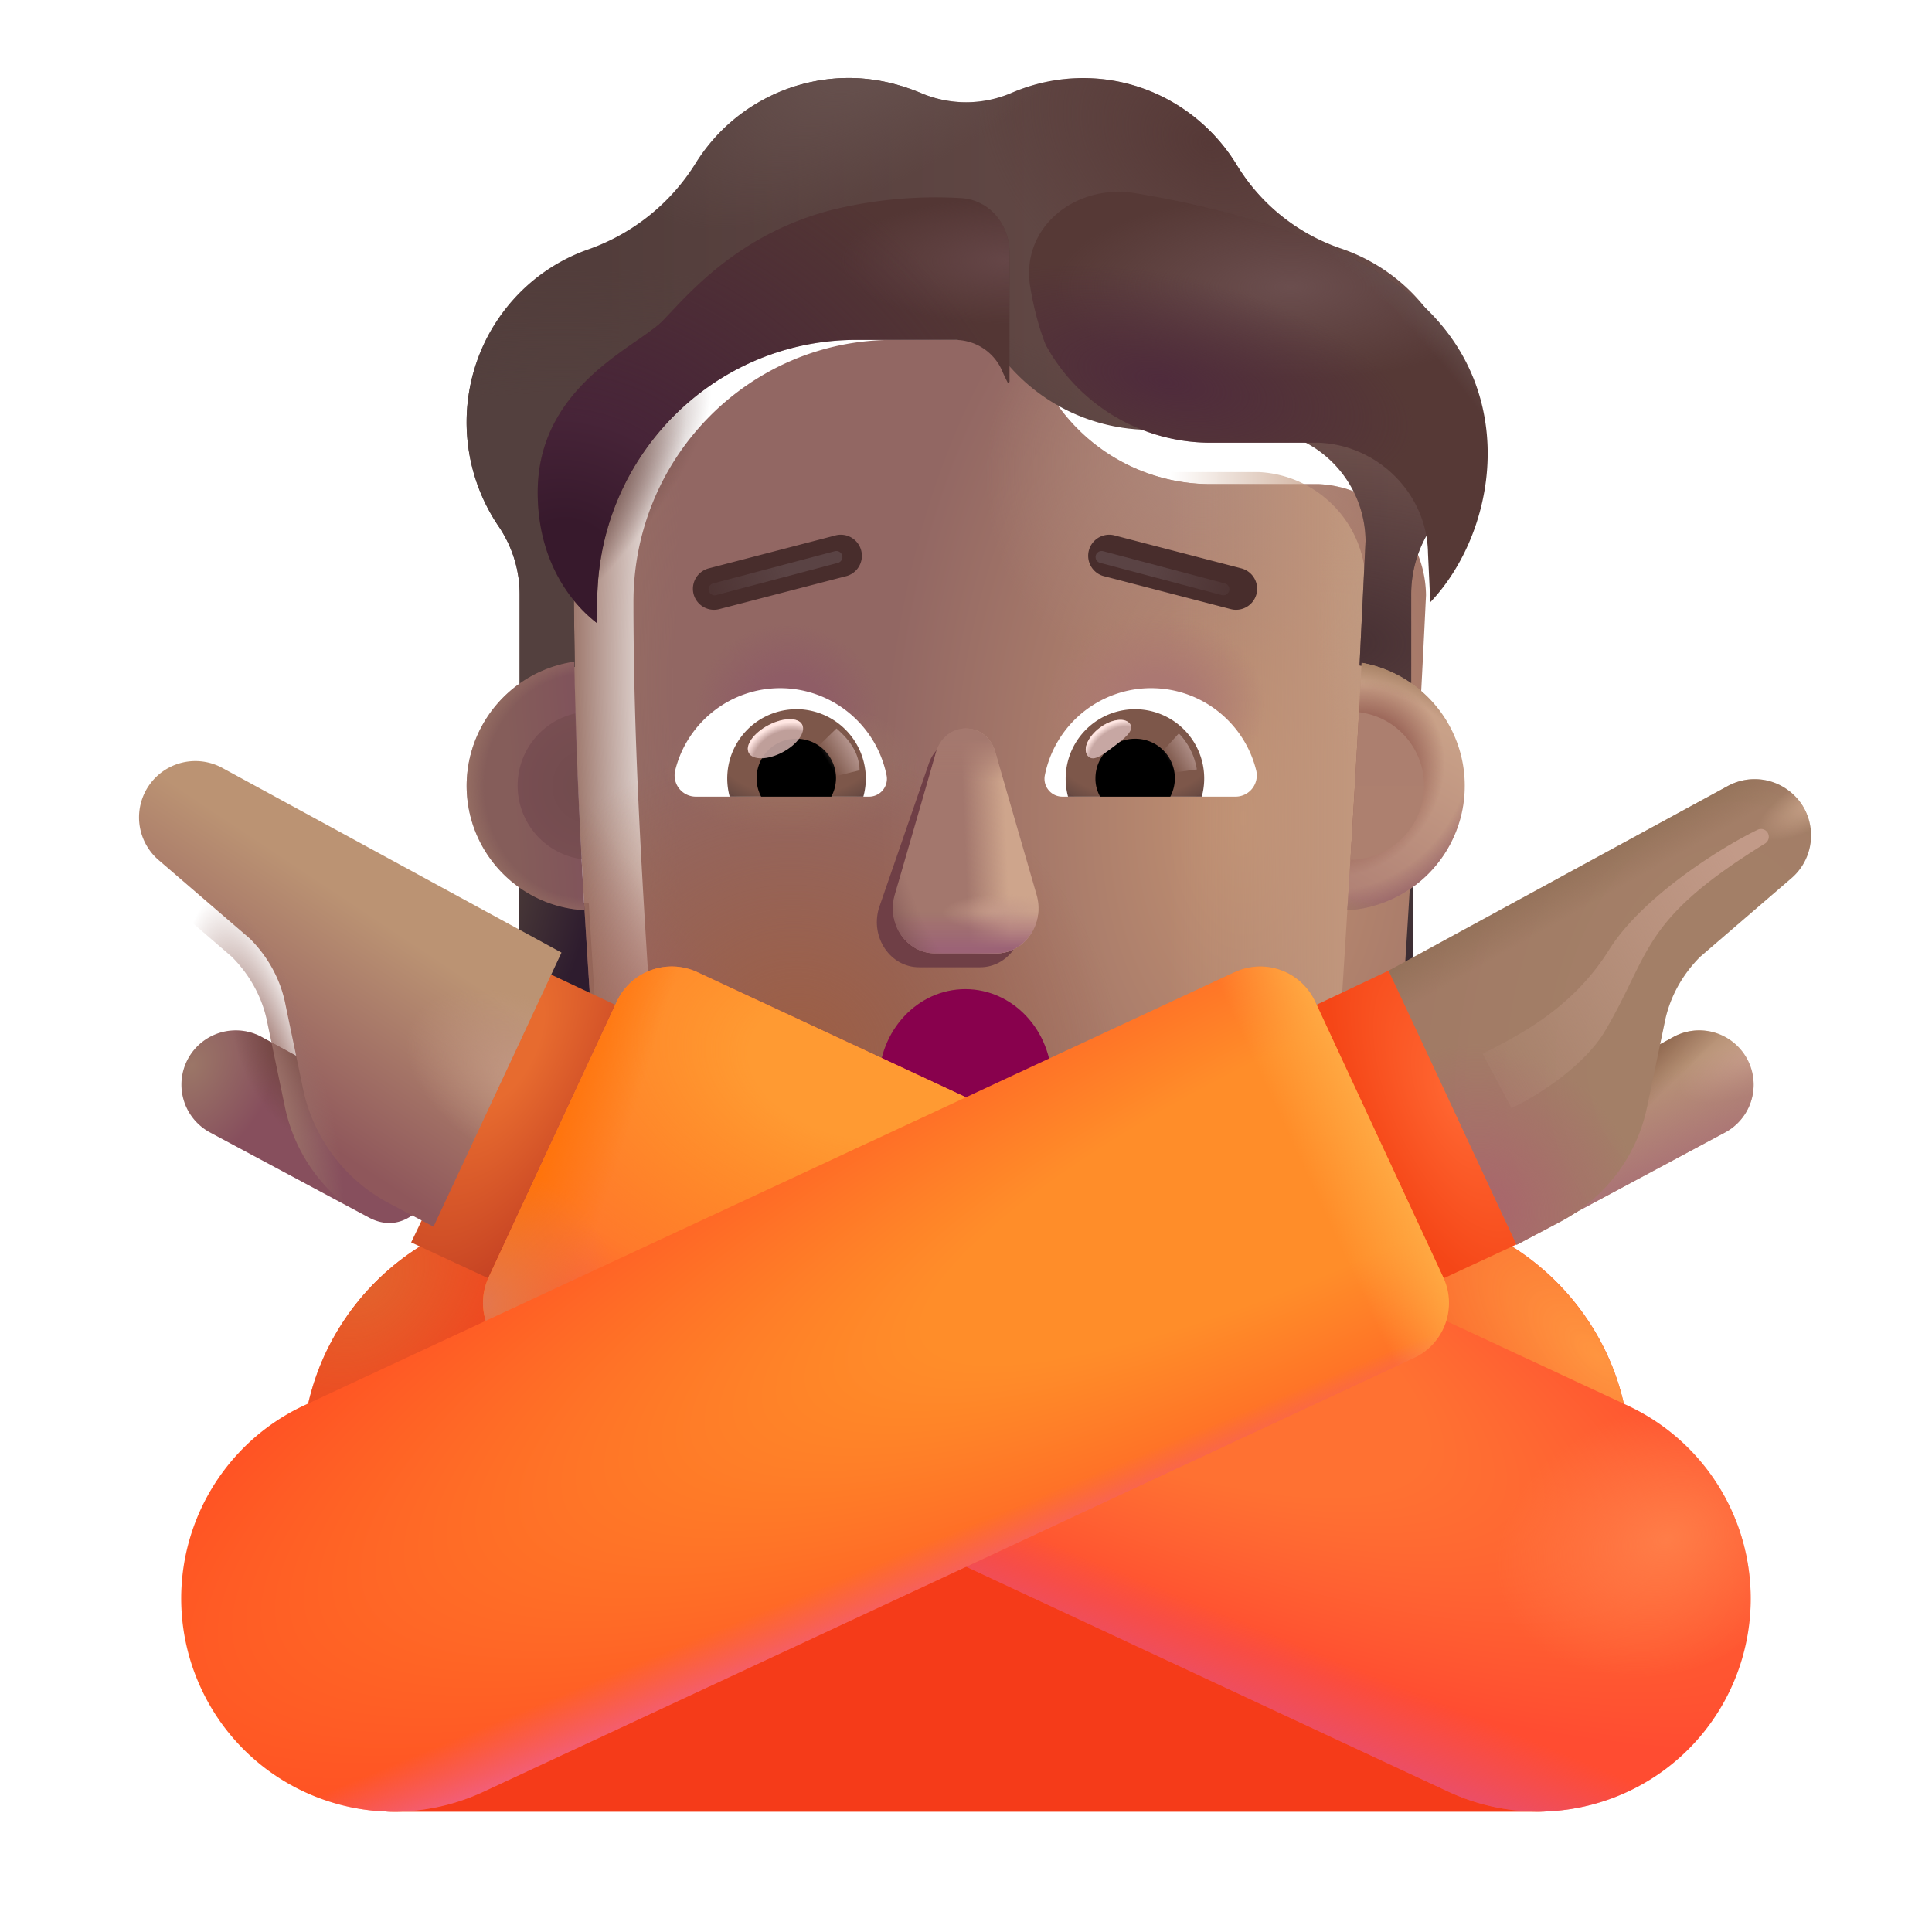 <svg width="100%" height="100%" viewBox="0 0 32 32" xmlns="http://www.w3.org/2000/svg"><path fill="url(#a)" d="M22.239 14.96c.43-.014.833-.16 1.161-.396v1.195a2.79 2.79 0 0 1-1.722 2.593c.219-.465.37-.973.444-1.515z"/><path fill="url(#b)" d="M9.752 14.96a2.1 2.1 0 0 1-1.162-.396v1.195a2.79 2.79 0 0 0 1.722 2.593 5.3 5.3 0 0 1-.444-1.515z"/><g filter="url(#c)"><path fill="url(#d)" d="M9.798 16.906a5.03 5.03 0 0 0 4.99 4.374h2.424a5.03 5.03 0 0 0 4.99-4.374c.152-2.42.304-4.829.417-7.247a1.86 1.86 0 0 0-1.771-1.84h-1.799a3.11 3.11 0 0 1-2.84-1.852.85.85 0 0 0-.79-.537h-1.635c-2.37 0-4.292 1.942-4.292 4.34 0 2.39.15 4.74.306 7.136"/><path fill="url(#e)" d="M9.798 16.906a5.03 5.03 0 0 0 4.99 4.374h2.424a5.03 5.03 0 0 0 4.99-4.374c.152-2.42.304-4.829.417-7.247a1.86 1.86 0 0 0-1.771-1.84h-1.799a3.11 3.11 0 0 1-2.84-1.852.85.85 0 0 0-.79-.537h-1.635c-2.37 0-4.292 1.942-4.292 4.34 0 2.39.15 4.74.306 7.136"/></g><path fill="url(#f)" d="M9.798 16.906a5.03 5.03 0 0 0 4.99 4.374h2.424a5.03 5.03 0 0 0 4.99-4.374c.152-2.42.304-4.829.417-7.247a1.86 1.86 0 0 0-1.771-1.84h-1.799a3.11 3.11 0 0 1-2.84-1.852.85.85 0 0 0-.79-.537h-1.635c-2.37 0-4.292 1.942-4.292 4.34 0 2.39.15 4.74.306 7.136"/><path fill="url(#g)" d="M9.798 16.906a5.03 5.03 0 0 0 4.99 4.374h2.424a5.03 5.03 0 0 0 4.99-4.374c.152-2.42.304-4.829.417-7.247a1.86 1.86 0 0 0-1.771-1.84h-1.799a3.11 3.11 0 0 1-2.84-1.852.85.85 0 0 0-.79-.537h-1.635c-2.37 0-4.292 1.942-4.292 4.34 0 2.39.15 4.74.306 7.136"/><path fill="url(#h)" d="M9.798 16.906a5.03 5.03 0 0 0 4.99 4.374h2.424a5.03 5.03 0 0 0 4.99-4.374c.152-2.42.304-4.829.417-7.247a1.86 1.86 0 0 0-1.771-1.84h-1.799a3.11 3.11 0 0 1-2.84-1.852.85.85 0 0 0-.79-.537h-1.635c-2.37 0-4.292 1.942-4.292 4.34 0 2.39.15 4.74.306 7.136"/><path fill="url(#i)" d="M9.798 16.906a5.03 5.03 0 0 0 4.99 4.374h2.424a5.03 5.03 0 0 0 4.99-4.374c.152-2.42.304-4.829.417-7.247a1.86 1.86 0 0 0-1.771-1.84h-1.799a3.11 3.11 0 0 1-2.84-1.852.85.85 0 0 0-.79-.537h-1.635c-2.37 0-4.292 1.942-4.292 4.34 0 2.39.15 4.74.306 7.136"/><path fill="url(#j)" d="M9.798 16.906a5.03 5.03 0 0 0 4.99 4.374h2.424a5.03 5.03 0 0 0 4.99-4.374c.152-2.42.304-4.829.417-7.247a1.86 1.86 0 0 0-1.771-1.84h-1.799a3.11 3.11 0 0 1-2.84-1.852.85.85 0 0 0-.79-.537h-1.635c-2.37 0-4.292 1.942-4.292 4.34 0 2.39.15 4.74.306 7.136"/><path fill="url(#k)" d="M9.798 16.906a5.03 5.03 0 0 0 4.99 4.374h2.424a5.03 5.03 0 0 0 4.99-4.374c.152-2.42.304-4.829.417-7.247a1.86 1.86 0 0 0-1.771-1.84h-1.799a3.11 3.11 0 0 1-2.84-1.852.85.85 0 0 0-.79-.537h-1.635c-2.37 0-4.292 1.942-4.292 4.34 0 2.39.15 4.74.306 7.136"/><path fill="url(#l)" d="M9.798 16.906a5.03 5.03 0 0 0 4.99 4.374h2.424a5.03 5.03 0 0 0 4.99-4.374c.152-2.42.304-4.829.417-7.247a1.86 1.86 0 0 0-1.771-1.84h-1.799a3.11 3.11 0 0 1-2.84-1.852.85.85 0 0 0-.79-.537h-1.635c-2.37 0-4.292 1.942-4.292 4.34 0 2.39.15 4.74.306 7.136"/><path fill="url(#m)" d="M9.798 16.906a5.03 5.03 0 0 0 4.99 4.374h2.424a5.03 5.03 0 0 0 4.99-4.374c.152-2.42.304-4.829.417-7.247a1.86 1.86 0 0 0-1.771-1.84h-1.799a3.11 3.11 0 0 1-2.84-1.852.85.85 0 0 0-.79-.537h-1.635c-2.37 0-4.292 1.942-4.292 4.34 0 2.39.15 4.74.306 7.136"/><path fill="url(#n)" d="M9.798 16.906a5.03 5.03 0 0 0 4.99 4.374h2.424a5.03 5.03 0 0 0 4.99-4.374c.152-2.42.304-4.829.417-7.247a1.86 1.86 0 0 0-1.771-1.84h-1.799a3.11 3.11 0 0 1-2.84-1.852.85.85 0 0 0-.79-.537h-1.635c-2.37 0-4.292 1.942-4.292 4.34 0 2.39.15 4.74.306 7.136"/><g filter="url(#o)"><path fill="#6F3F46" d="m15.37 12.689-.815 2.36c-.139.486.196.972.67.972h1.009c.474 0 .808-.493.669-.972l-.683-2.36c-.146-.524-.696-.524-.85 0"/></g><g filter="url(#p)"><path fill="#A3776D" d="m15.504 12.458-.683 2.361c-.139.486.196.972.67.972H16.5c.474 0 .808-.493.669-.972l-.683-2.36c-.146-.524-.829-.524-.982 0"/><path fill="url(#q)" d="m15.504 12.458-.683 2.361c-.139.486.196.972.67.972H16.5c.474 0 .808-.493.669-.972l-.683-2.36c-.146-.524-.829-.524-.982 0"/><path fill="url(#r)" d="m15.504 12.458-.683 2.361c-.139.486.196.972.67.972H16.5c.474 0 .808-.493.669-.972l-.683-2.36c-.146-.524-.829-.524-.982 0"/><path fill="url(#s)" d="m15.504 12.458-.683 2.361c-.139.486.196.972.67.972H16.5c.474 0 .808-.493.669-.972l-.683-2.36c-.146-.524-.829-.524-.982 0"/><path fill="url(#t)" d="m15.504 12.458-.683 2.361c-.139.486.196.972.67.972H16.5c.474 0 .808-.493.669-.972l-.683-2.36c-.146-.524-.829-.524-.982 0"/><path fill="url(#u)" d="m15.504 12.458-.683 2.361c-.139.486.196.972.67.972H16.5c.474 0 .808-.493.669-.972l-.683-2.36c-.146-.524-.829-.524-.982 0"/></g><g filter="url(#v)"><path fill="url(#w)" d="M22.23 4.823c.66.228 1.253.69 1.628 1.35.6 1.055.511 2.315-.136 3.245-.225.33-.348.723-.348 1.123v1.526a2.2 2.2 0 0 0-.856-.345l.1-2.063a1.86 1.86 0 0 0-1.77-1.84h-1.799a3.11 3.11 0 0 1-2.84-1.852.85.85 0 0 0-.79-.537h-1.635c-2.37 0-4.292 1.942-4.292 4.34l.028 1.976c-.326.048-.655.155-.913.336v-1.541c0-.4-.123-.792-.348-1.123a3.07 3.07 0 0 1-.184-3.141c.375-.71.981-1.206 1.67-1.447a3.44 3.44 0 0 0 1.777-1.426 2.99 2.99 0 0 1 2.534-1.412c.416 0 .81.09 1.179.241.49.214 1.042.214 1.532 0a3 3 0 0 1 1.172-.24c1.083 0 2.03.585 2.554 1.453a3.24 3.24 0 0 0 1.737 1.377"/><path fill="url(#x)" d="M22.23 4.823c.66.228 1.253.69 1.628 1.35.6 1.055.511 2.315-.136 3.245-.225.33-.348.723-.348 1.123v1.526a2.2 2.2 0 0 0-.856-.345l.1-2.063a1.86 1.86 0 0 0-1.77-1.84h-1.799a3.11 3.11 0 0 1-2.84-1.852.85.85 0 0 0-.79-.537h-1.635c-2.37 0-4.292 1.942-4.292 4.34l.028 1.976c-.326.048-.655.155-.913.336v-1.541c0-.4-.123-.792-.348-1.123a3.07 3.07 0 0 1-.184-3.141c.375-.71.981-1.206 1.67-1.447a3.44 3.44 0 0 0 1.777-1.426 2.99 2.99 0 0 1 2.534-1.412c.416 0 .81.09 1.179.241.49.214 1.042.214 1.532 0a3 3 0 0 1 1.172-.24c1.083 0 2.03.585 2.554 1.453a3.24 3.24 0 0 0 1.737 1.377"/><path fill="url(#y)" d="M22.23 4.823c.66.228 1.253.69 1.628 1.35.6 1.055.511 2.315-.136 3.245-.225.33-.348.723-.348 1.123v1.526a2.2 2.2 0 0 0-.856-.345l.1-2.063a1.86 1.86 0 0 0-1.77-1.84h-1.799a3.11 3.11 0 0 1-2.84-1.852.85.85 0 0 0-.79-.537h-1.635c-2.37 0-4.292 1.942-4.292 4.34l.028 1.976c-.326.048-.655.155-.913.336v-1.541c0-.4-.123-.792-.348-1.123a3.07 3.07 0 0 1-.184-3.141c.375-.71.981-1.206 1.67-1.447a3.44 3.44 0 0 0 1.777-1.426 2.99 2.99 0 0 1 2.534-1.412c.416 0 .81.09 1.179.241.49.214 1.042.214 1.532 0a3 3 0 0 1 1.172-.24c1.083 0 2.03.585 2.554 1.453a3.24 3.24 0 0 0 1.737 1.377"/><path fill="url(#z)" d="M22.23 4.823c.66.228 1.253.69 1.628 1.35.6 1.055.511 2.315-.136 3.245-.225.33-.348.723-.348 1.123v1.526a2.2 2.2 0 0 0-.856-.345l.1-2.063a1.86 1.86 0 0 0-1.77-1.84h-1.799a3.11 3.11 0 0 1-2.84-1.852.85.85 0 0 0-.79-.537h-1.635c-2.37 0-4.292 1.942-4.292 4.34l.028 1.976c-.326.048-.655.155-.913.336v-1.541c0-.4-.123-.792-.348-1.123a3.07 3.07 0 0 1-.184-3.141c.375-.71.981-1.206 1.67-1.447a3.44 3.44 0 0 0 1.777-1.426 2.99 2.99 0 0 1 2.534-1.412c.416 0 .81.09 1.179.241.49.214 1.042.214 1.532 0a3 3 0 0 1 1.172-.24c1.083 0 2.03.585 2.554 1.453a3.24 3.24 0 0 0 1.737 1.377"/><path fill="url(#A)" d="M22.23 4.823c.66.228 1.253.69 1.628 1.35.6 1.055.511 2.315-.136 3.245-.225.33-.348.723-.348 1.123v1.526a2.2 2.2 0 0 0-.856-.345l.1-2.063a1.86 1.86 0 0 0-1.77-1.84h-1.799a3.11 3.11 0 0 1-2.84-1.852.85.85 0 0 0-.79-.537h-1.635c-2.37 0-4.292 1.942-4.292 4.34l.028 1.976c-.326.048-.655.155-.913.336v-1.541c0-.4-.123-.792-.348-1.123a3.07 3.07 0 0 1-.184-3.141c.375-.71.981-1.206 1.67-1.447a3.44 3.44 0 0 0 1.777-1.426 2.99 2.99 0 0 1 2.534-1.412c.416 0 .81.09 1.179.241.49.214 1.042.214 1.532 0a3 3 0 0 1 1.172-.24c1.083 0 2.03.585 2.554 1.453a3.24 3.24 0 0 0 1.737 1.377"/></g><g filter="url(#B)"><path fill="#533634" d="M16.294 6.143a3 3 0 0 1-.085-.176.85.85 0 0 0-.79-.537h-1.635c-2.37 0-4.292 1.942-4.292 4.34v.353c-.436-.333-.986-1.033-.986-2.168 0-1.376 1.004-2.072 1.645-2.516.18-.125.332-.23.425-.325l.128-.135c.448-.476 1.248-1.324 2.645-1.695a7.2 7.2 0 0 1 2.167-.203c.472.026.805.434.805.907v2.137z"/><path fill="url(#C)" d="M16.294 6.143a3 3 0 0 1-.085-.176.85.85 0 0 0-.79-.537h-1.635c-2.37 0-4.292 1.942-4.292 4.34v.353c-.436-.333-.986-1.033-.986-2.168 0-1.376 1.004-2.072 1.645-2.516.18-.125.332-.23.425-.325l.128-.135c.448-.476 1.248-1.324 2.645-1.695a7.2 7.2 0 0 1 2.167-.203c.472.026.805.434.805.907v2.137z"/><path fill="url(#D)" d="M16.294 6.143a3 3 0 0 1-.085-.176.85.85 0 0 0-.79-.537h-1.635c-2.37 0-4.292 1.942-4.292 4.34v.353c-.436-.333-.986-1.033-.986-2.168 0-1.376 1.004-2.072 1.645-2.516.18-.125.332-.23.425-.325l.128-.135c.448-.476 1.248-1.324 2.645-1.695a7.2 7.2 0 0 1 2.167-.203c.472.026.805.434.805.907v2.137z"/></g><g filter="url(#E)"><path fill="#563936" d="m22.69 10.474-.038-.811c-.014-.98-.824-1.79-1.805-1.83H19.05a3.11 3.11 0 0 1-2.728-1.619s-.16-.372-.258-.96c-.165-.989.75-1.717 1.74-1.554 1.354.222 3.024.66 4.218 1.438 2.24 1.462 1.848 4.095.669 5.336"/><path fill="url(#F)" d="m22.69 10.474-.038-.811c-.014-.98-.824-1.79-1.805-1.83H19.05a3.11 3.11 0 0 1-2.728-1.619s-.16-.372-.258-.96c-.165-.989.75-1.717 1.74-1.554 1.354.222 3.024.66 4.218 1.438 2.24 1.462 1.848 4.095.669 5.336"/><path fill="url(#G)" d="m22.69 10.474-.038-.811c-.014-.98-.824-1.79-1.805-1.83H19.05a3.11 3.11 0 0 1-2.728-1.619s-.16-.372-.258-.96c-.165-.989.75-1.717 1.74-1.554 1.354.222 3.024.66 4.218 1.438 2.24 1.462 1.848 4.095.669 5.336"/><path fill="url(#H)" d="m22.69 10.474-.038-.811c-.014-.98-.824-1.79-1.805-1.83H19.05a3.11 3.11 0 0 1-2.728-1.619s-.16-.372-.258-.96c-.165-.989.75-1.717 1.74-1.554 1.354.222 3.024.66 4.218 1.438 2.24 1.462 1.848 4.095.669 5.336"/></g><path fill="#fff" d="M19.066 11.398c.839 0 1.547.578 1.74 1.36a.352.352 0 0 1-.344.437h-2.865a.296.296 0 0 1-.292-.35 1.795 1.795 0 0 1 1.76-1.447"/><path fill="url(#I)" d="M18.8 11.747a1.146 1.146 0 0 1 1.105 1.448H17.69a1.15 1.15 0 0 1 1.11-1.448"/><path fill="#000" d="M18.144 12.893c0-.365.291-.657.656-.657a.654.654 0 0 1 .584.959h-1.162a.6.6 0 0 1-.078-.302"/><g filter="url(#J)"><path fill="#C7A7A3" d="M18.716 11.989c.081.11-.09.242-.283.387-.194.146-.338.248-.42.138s.01-.315.203-.46c.195-.145.418-.174.5-.065"/><path fill="url(#K)" d="M18.716 11.989c.081.11-.09.242-.283.387-.194.146-.338.248-.42.138s.01-.315.203-.46c.195-.145.418-.174.5-.065"/></g><g filter="url(#L)"><path fill="url(#M)" d="M19.823 12.744a1.1 1.1 0 0 0-.298-.596l-.335.367.151.294z"/></g><path fill="#fff" d="M12.924 11.398c-.838 0-1.547.578-1.74 1.36a.352.352 0 0 0 .344.437h2.866a.296.296 0 0 0 .291-.35 1.8 1.8 0 0 0-1.76-1.447"/><path fill="url(#N)" d="M13.19 11.747a1.146 1.146 0 0 0-1.104 1.448H14.3q.04-.147.041-.302a1.154 1.154 0 0 0-1.15-1.147"/><path fill="#000" d="M13.847 12.893a.654.654 0 0 0-.657-.657.654.654 0 0 0-.583.959h1.162a.65.65 0 0 0 .078-.302"/><g filter="url(#O)"><path fill="url(#P)" d="M14.237 12.758c0-.37-.3-.617-.382-.692l-.37.358.227.464z"/></g><g filter="url(#Q)" transform="rotate(-27.914 12.844 12.236)"><ellipse cx="12.844" cy="12.236" fill="#C7A7A3" fill-opacity=".9" rx=".5" ry=".253"/><ellipse cx="12.844" cy="12.236" fill="url(#R)" rx=".5" ry=".253"/></g><path fill="url(#S)" d="M22.316 15.077q.129-2.05.237-4.099a2.067 2.067 0 0 1-.237 4.099"/><path fill="url(#T)" d="M22.316 15.077q.129-2.05.237-4.099a2.067 2.067 0 0 1-.237 4.099"/><path fill="url(#U)" d="M22.316 15.077q.129-2.05.237-4.099a2.067 2.067 0 0 1-.237 4.099"/><path fill="url(#V)" d="M22.316 15.077q.129-2.05.237-4.099a2.067 2.067 0 0 1-.237 4.099"/><path fill="url(#W)" d="M9.513 10.96a2.08 2.08 0 0 0-1.784 2.053c0 1.103.864 2.005 1.953 2.063a101 101 0 0 1-.17-4.115"/><path fill="url(#X)" d="M9.513 10.96a2.08 2.08 0 0 0-1.784 2.053c0 1.103.864 2.005 1.953 2.063a101 101 0 0 1-.17-4.115"/><g filter="url(#Y)"><path fill="url(#Z)" d="M9.526 11.817a1.228 1.228 0 0 0 .107 2.413q-.069-1.206-.107-2.413"/></g><g filter="url(#aa)"><path fill="url(#ab)" d="M22.367 14.24q.076-1.221.142-2.444a1.227 1.227 0 0 1-.142 2.445"/></g><g filter="url(#ac)"><path fill="#482D2C" d="M11.388 9.94a.35.35 0 0 1 .25-.426l2.086-.542a.349.349 0 1 1 .175.675l-2.086.542a.35.35 0 0 1-.425-.249"/></g><g filter="url(#ad)"><path fill="#482D2C" d="M20.711 9.94a.35.35 0 0 0-.25-.426l-2.086-.542a.349.349 0 1 0-.175.675l2.086.542a.35.35 0 0 0 .425-.249"/></g><g filter="url(#ae)"><path stroke="url(#af)" stroke-linecap="round" stroke-width=".2" d="m11.836 9.76 2.017-.534"/></g><g filter="url(#ag)"><path stroke="url(#ah)" stroke-linecap="round" stroke-width=".2" d="m20.263 9.76-2.017-.534"/></g><path fill="#88014D" d="M15.989 19.458c.791 0 1.433-.688 1.433-1.537 0-.85-.642-1.538-1.433-1.538s-1.433.688-1.433 1.538c0 .849.642 1.537 1.433 1.537"/><path fill="#F53B19" d="M25.5 30.008h-19c-.83 0-1.5-.67-1.5-1.5v-4.33c0-2.3 1.87-4.17 4.17-4.17h13.66c2.3 0 4.17 1.87 4.17 4.17v4.33c0 .83-.67 1.5-1.5 1.5"/><path fill="url(#ai)" d="M25.5 30.008h-19c-.83 0-1.5-.67-1.5-1.5v-4.33c0-2.3 1.87-4.17 4.17-4.17h13.66c2.3 0 4.17 1.87 4.17 4.17v4.33c0 .83-.67 1.5-1.5 1.5"/><path fill="url(#aj)" d="M25.5 30.008h-19c-.83 0-1.5-.67-1.5-1.5v-4.33c0-2.3 1.87-4.17 4.17-4.17h13.66c2.3 0 4.17 1.87 4.17 4.17v4.33c0 .83-.67 1.5-1.5 1.5"/><path fill="url(#ak)" d="m6.81 20.578 2.28 1.06 2.11-4.52-2.23-1.05z"/><path fill="url(#al)" d="m11.56 16.106 15.407 7.178a3.53 3.53 0 0 1 1.7 4.687 3.52 3.52 0 0 1-4.679 1.704L8.581 22.487a1 1 0 0 1-.483-1.34l2.123-4.567a1.004 1.004 0 0 1 1.339-.474"/><path fill="url(#am)" d="m11.56 16.106 15.407 7.178a3.53 3.53 0 0 1 1.7 4.687 3.52 3.52 0 0 1-4.679 1.704L8.581 22.487a1 1 0 0 1-.483-1.34l2.123-4.567a1.004 1.004 0 0 1 1.339-.474"/><path fill="url(#an)" d="m11.56 16.106 15.407 7.178a3.53 3.53 0 0 1 1.7 4.687 3.52 3.52 0 0 1-4.679 1.704L8.581 22.487a1 1 0 0 1-.483-1.34l2.123-4.567a1.004 1.004 0 0 1 1.339-.474"/><path fill="url(#ao)" d="m11.56 16.106 15.407 7.178a3.53 3.53 0 0 1 1.7 4.687 3.52 3.52 0 0 1-4.679 1.704L8.581 22.487a1 1 0 0 1-.483-1.34l2.123-4.567a1.004 1.004 0 0 1 1.339-.474"/><path fill="url(#ap)" d="m11.56 16.106 15.407 7.178a3.53 3.53 0 0 1 1.7 4.687 3.52 3.52 0 0 1-4.679 1.704L8.581 22.487a1 1 0 0 1-.483-1.34l2.123-4.567a1.004 1.004 0 0 1 1.339-.474"/><path fill="url(#aq)" d="m11.56 16.106 15.407 7.178a3.53 3.53 0 0 1 1.7 4.687 3.52 3.52 0 0 1-4.679 1.704L8.581 22.487a1 1 0 0 1-.483-1.34l2.123-4.567a1.004 1.004 0 0 1 1.339-.474"/><path fill="url(#ar)" d="m25.19 20.578-2.28 1.06-2.11-4.52 2.26-1.07z"/><path fill="url(#as)" d="M20.44 16.106 5.033 23.28a3.53 3.53 0 0 0-1.7 4.69 3.516 3.516 0 0 0 4.679 1.705l15.407-7.182c.503-.232.724-.837.483-1.342l-2.123-4.57a1.003 1.003 0 0 0-1.339-.474"/><path fill="url(#at)" d="M20.44 16.106 5.033 23.28a3.53 3.53 0 0 0-1.7 4.69 3.516 3.516 0 0 0 4.679 1.705l15.407-7.182c.503-.232.724-.837.483-1.342l-2.123-4.57a1.003 1.003 0 0 0-1.339-.474"/><path fill="url(#au)" d="M20.44 16.106 5.033 23.28a3.53 3.53 0 0 0-1.7 4.69 3.516 3.516 0 0 0 4.679 1.705l15.407-7.182c.503-.232.724-.837.483-1.342l-2.123-4.57a1.003 1.003 0 0 0-1.339-.474"/><path fill="url(#av)" d="M24.75 19.811a.885.885 0 0 1 .35-1.203l2.609-1.428a.899.899 0 1 1 .856 1.581l-2.621 1.404a.885.885 0 0 1-1.194-.354"/><path fill="url(#aw)" d="M24.75 19.811a.885.885 0 0 1 .35-1.203l2.609-1.428a.899.899 0 1 1 .856 1.581l-2.621 1.404a.885.885 0 0 1-1.194-.354"/><path fill="url(#ax)" d="M24.75 19.811a.885.885 0 0 1 .35-1.203l2.609-1.428a.899.899 0 1 1 .856 1.581l-2.621 1.404a.885.885 0 0 1-1.194-.354"/><path fill="url(#ay)" d="M7.152 19.747c.236-.43.228-.904-.201-1.14L4.342 17.18a.899.899 0 1 0-.856 1.581l2.622 1.404c.427.229.81.007 1.044-.418"/><path fill="url(#az)" d="M7.152 19.747c.236-.43.228-.904-.201-1.14L4.342 17.18a.899.899 0 1 0-.856 1.581l2.622 1.404c.427.229.81.007 1.044-.418"/><path fill="url(#aA)" d="m23 16.078 2.12 4.54.72-.38c.74-.39 1.27-1.08 1.44-1.9l.29-1.39c.08-.42.29-.8.59-1.1l1.51-1.3a.933.933 0 0 0-1.05-1.53z"/><path fill="url(#aB)" d="m23 16.078 2.12 4.54.72-.38c.74-.39 1.27-1.08 1.44-1.9l.29-1.39c.08-.42.29-.8.59-1.1l1.51-1.3a.933.933 0 0 0-1.05-1.53z"/><path fill="url(#aC)" d="m23 16.078 2.12 4.54.72-.38c.74-.39 1.27-1.08 1.44-1.9l.29-1.39c.08-.42.29-.8.59-1.1l1.51-1.3a.933.933 0 0 0-1.05-1.53z"/><path fill="url(#aD)" d="m23 16.078 2.12 4.54.72-.38c.74-.39 1.27-1.08 1.44-1.9l.29-1.39c.08-.42.29-.8.59-1.1l1.51-1.3a.933.933 0 0 0-1.05-1.53z"/><g filter="url(#aE)"><path fill="url(#aF)" d="m9 16.078-2.12 4.54-.72-.38a2.79 2.79 0 0 1-1.44-1.9l-.29-1.39c-.08-.42-.29-.8-.59-1.1l-1.51-1.3a.933.933 0 0 1 1.05-1.53z"/><path fill="url(#aG)" d="m9 16.078-2.12 4.54-.72-.38a2.79 2.79 0 0 1-1.44-1.9l-.29-1.39c-.08-.42-.29-.8-.59-1.1l-1.51-1.3a.933.933 0 0 1 1.05-1.53z"/></g><path fill="url(#aH)" d="m9 16.078-2.12 4.54-.72-.38a2.79 2.79 0 0 1-1.44-1.9l-.29-1.39c-.08-.42-.29-.8-.59-1.1l-1.51-1.3a.933.933 0 0 1 1.05-1.53z"/><g filter="url(#aI)"><path fill="url(#aJ)" d="M26.653 15.73c.527-.847 1.795-1.665 2.462-1.988a.13.13 0 0 1 .152.034.132.132 0 0 1-.033.196c-2.06 1.273-1.875 1.785-2.645 3.097-.355.604-1.177 1.112-1.556 1.284l-.474-.899c.53-.28 1.462-.711 2.094-1.725"/></g><defs><radialGradient id="a" cx="0" cy="0" r="1" gradientTransform="matrix(.962 2.594 -3.081 1.142 22.1 14.564)" gradientUnits="userSpaceOnUse"><stop offset=".215" stop-color="#493B3B"/><stop offset="1" stop-color="#311F2C"/></radialGradient><radialGradient id="b" cx="0" cy="0" r="1" gradientTransform="matrix(1.896 .596 -1.839 5.85 8.217 15.194)" gradientUnits="userSpaceOnUse"><stop stop-color="#4C3C39"/><stop offset=".746" stop-color="#2E1C2E"/></radialGradient><radialGradient id="d" cx="0" cy="0" r="1" gradientTransform="matrix(-6.043 0 0 -10.69 19.601 13.355)" gradientUnits="userSpaceOnUse"><stop stop-color="#C19172"/><stop offset="1" stop-color="#926763"/></radialGradient><radialGradient id="e" cx="0" cy="0" r="1" gradientTransform="matrix(-2.239 3.703 -3.057 -1.848 19.112 6.96)" gradientUnits="userSpaceOnUse"><stop offset=".078" stop-color="#AF887B"/><stop offset="1" stop-color="#AF887B" stop-opacity="0"/></radialGradient><radialGradient id="g" cx="0" cy="0" r="1" gradientTransform="rotate(94.704 6.36 11.182)scale(16.009 13.258)" gradientUnits="userSpaceOnUse"><stop offset=".767" stop-color="#985682" stop-opacity="0"/><stop offset="1" stop-color="#985682"/></radialGradient><radialGradient id="h" cx="0" cy="0" r="1" gradientTransform="matrix(0 -1.475 1.825 0 19.138 11.669)" gradientUnits="userSpaceOnUse"><stop offset=".325" stop-color="#AB7872"/><stop offset="1" stop-color="#AB7872" stop-opacity="0"/></radialGradient><radialGradient id="i" cx="0" cy="0" r="1" gradientTransform="matrix(.005 -1.405 1.529 .005 13.041 11.729)" gradientUnits="userSpaceOnUse"><stop offset=".378" stop-color="#8F5D66"/><stop offset="1" stop-color="#8F5D66" stop-opacity="0"/></radialGradient><radialGradient id="j" cx="0" cy="0" r="1" gradientTransform="rotate(176.388 9.971 7.634)scale(10.933 27.929)" gradientUnits="userSpaceOnUse"><stop offset=".836" stop-color="#987064" stop-opacity="0"/><stop offset="1" stop-color="#987064"/></radialGradient><radialGradient id="k" cx="0" cy="0" r="1" gradientTransform="rotate(-40.741 16.893 -4.87)scale(5.739 1.695)" gradientUnits="userSpaceOnUse"><stop offset=".539" stop-color="#63413D"/><stop offset="1" stop-color="#63413D" stop-opacity="0"/></radialGradient><radialGradient id="l" cx="0" cy="0" r="1" gradientTransform="rotate(95.368 7.184 15.327)scale(3.222 1.288)" gradientUnits="userSpaceOnUse"><stop offset=".245" stop-color="#BF9980"/><stop offset="1" stop-color="#BF9980" stop-opacity="0"/></radialGradient><radialGradient id="m" cx="0" cy="0" r="1" gradientTransform="matrix(0 1.119 -2.149 0 13.15 12.719)" gradientUnits="userSpaceOnUse"><stop stop-color="#9E7765"/><stop offset="1" stop-color="#9E7765" stop-opacity="0"/></radialGradient><radialGradient id="n" cx="0" cy="0" r="1" gradientTransform="rotate(-62.819 20.907 -2.156)scale(5.065 5.409)" gradientUnits="userSpaceOnUse"><stop stop-color="#9D5E44"/><stop offset="1" stop-color="#9D5E44" stop-opacity="0"/></radialGradient><radialGradient id="r" cx="0" cy="0" r="1" gradientTransform="matrix(0 .314 -.985 0 16.594 15.124)" gradientUnits="userSpaceOnUse"><stop stop-color="#C59A8A"/><stop offset="1" stop-color="#C59A8A" stop-opacity="0"/></radialGradient><radialGradient id="t" cx="0" cy="0" r="1" gradientTransform="matrix(-2.173 .963 -1.548 -3.492 16.743 14.392)" gradientUnits="userSpaceOnUse"><stop offset=".702" stop-color="#8A5F5C" stop-opacity="0"/><stop offset="1" stop-color="#744A4A"/><stop offset="1" stop-color="#8A5F5C"/></radialGradient><radialGradient id="x" cx="0" cy="0" r="1" gradientTransform="matrix(0 -4.497 11.372 0 9.279 9.64)" gradientUnits="userSpaceOnUse"><stop offset=".536" stop-color="#53403E"/><stop offset="1" stop-color="#53403E" stop-opacity="0"/></radialGradient><radialGradient id="y" cx="0" cy="0" r="1" gradientTransform="matrix(.146 -3.227 5.717 .26 22.238 11.323)" gradientUnits="userSpaceOnUse"><stop stop-color="#473033"/><stop offset="1" stop-color="#473033" stop-opacity="0"/></radialGradient><radialGradient id="z" cx="0" cy="0" r="1" gradientTransform="matrix(-3.532 -2.054 1.508 -2.593 20.015 3.081)" gradientUnits="userSpaceOnUse"><stop stop-color="#563937"/><stop offset="1" stop-color="#563937" stop-opacity="0"/></radialGradient><radialGradient id="A" cx="0" cy="0" r="1" gradientTransform="rotate(58.465 6.329 13.86)scale(2.223 5.146)" gradientUnits="userSpaceOnUse"><stop offset=".287" stop-color="#654F4C"/><stop offset="1" stop-color="#654F4C" stop-opacity="0"/></radialGradient><radialGradient id="C" cx="0" cy="0" r="1" gradientTransform="matrix(-2.827 0 0 -1.049 16.32 4.119)" gradientUnits="userSpaceOnUse"><stop stop-color="#654647"/><stop offset="1" stop-color="#654647" stop-opacity="0"/></radialGradient><radialGradient id="D" cx="0" cy="0" r="1" gradientTransform="rotate(-57.724 12.84 -3.592)scale(7.74 8.575)" gradientUnits="userSpaceOnUse"><stop offset=".093" stop-color="#37192C"/><stop offset=".311" stop-color="#472438"/><stop offset="1" stop-color="#472438" stop-opacity="0"/></radialGradient><radialGradient id="F" cx="0" cy="0" r="1" gradientTransform="matrix(3.928 0 0 1.536 20.38 5.252)" gradientUnits="userSpaceOnUse"><stop stop-color="#6B4E4E"/><stop offset="1" stop-color="#6B4E4E" stop-opacity="0"/></radialGradient><radialGradient id="G" cx="0" cy="0" r="1" gradientTransform="rotate(-41.829 21.664 -20.777)scale(5.1 9.336)" gradientUnits="userSpaceOnUse"><stop offset=".857" stop-color="#685351" stop-opacity="0"/><stop offset="1" stop-color="#685351"/></radialGradient><radialGradient id="H" cx="0" cy="0" r="1" gradientTransform="matrix(4.142 .93 -.389 1.734 18.27 6.814)" gradientUnits="userSpaceOnUse"><stop stop-color="#4F2B3C"/><stop offset="1" stop-color="#4F2B3C" stop-opacity="0"/></radialGradient><radialGradient id="I" cx="0" cy="0" r="1" gradientTransform="matrix(0 1.042 -1.657 0 18.798 12.36)" gradientUnits="userSpaceOnUse"><stop offset=".802" stop-color="#7D574A"/><stop offset="1" stop-color="#694B43"/><stop offset="1" stop-color="#804D49"/><stop offset="1" stop-color="#664842"/></radialGradient><radialGradient id="K" cx="0" cy="0" r="1" gradientTransform="matrix(-.298 -.384 .528 -.41 18.504 12.467)" gradientUnits="userSpaceOnUse"><stop offset=".766" stop-color="#FFE6E2" stop-opacity="0"/><stop offset=".966" stop-color="#FFE6E2"/></radialGradient><radialGradient id="N" cx="0" cy="0" r="1" gradientTransform="matrix(0 1.042 -1.657 0 13.193 12.36)" gradientUnits="userSpaceOnUse"><stop offset=".802" stop-color="#7D574A"/><stop offset="1" stop-color="#694B43"/><stop offset="1" stop-color="#804D49"/><stop offset="1" stop-color="#664842"/></radialGradient><radialGradient id="R" cx="0" cy="0" r="1" gradientTransform="rotate(-90.897 12.635 .008)scale(.635 .763)" gradientUnits="userSpaceOnUse"><stop offset=".766" stop-color="#FFE6E2" stop-opacity="0"/><stop offset=".966" stop-color="#FFE6E2"/></radialGradient><radialGradient id="T" cx="0" cy="0" r="1" gradientTransform="rotate(74.348 2.921 20.555)scale(2.992 2.855)" gradientUnits="userSpaceOnUse"><stop offset=".856" stop-color="#9A676A" stop-opacity="0"/><stop offset="1" stop-color="#9A676A"/></radialGradient><radialGradient id="U" cx="0" cy="0" r="1" gradientTransform="rotate(-53.92 23.87 -15.56)scale(1.718 1.44)" gradientUnits="userSpaceOnUse"><stop offset=".664" stop-color="#9E6A5C"/><stop offset="1" stop-color="#9E6A5C" stop-opacity="0"/></radialGradient><radialGradient id="V" cx="0" cy="0" r="1" gradientTransform="rotate(-69.263 20.763 -9.755)scale(2.129 2.845)" gradientUnits="userSpaceOnUse"><stop offset=".803" stop-color="#A47F62" stop-opacity="0"/><stop offset="1" stop-color="#A47F62"/></radialGradient><radialGradient id="X" cx="0" cy="0" r="1" gradientTransform="matrix(-2.13 0 0 -2.378 9.682 13.019)" gradientUnits="userSpaceOnUse"><stop offset=".778" stop-color="#9D7667" stop-opacity="0"/><stop offset="1" stop-color="#9D7667"/></radialGradient><radialGradient id="Z" cx="0" cy="0" r="1" gradientTransform="matrix(-1.177 .202 -.207 -1.207 9.745 13.023)" gradientUnits="userSpaceOnUse"><stop stop-color="#714B4D"/><stop offset="1" stop-color="#784E52"/></radialGradient><radialGradient id="ai" cx="0" cy="0" r="1" gradientTransform="matrix(-6.938 -6.625 2.982 -3.123 26.438 22.445)" gradientUnits="userSpaceOnUse"><stop stop-color="#FF9540"/><stop offset="1" stop-color="#FF9540" stop-opacity="0"/></radialGradient><radialGradient id="aj" cx="0" cy="0" r="1" gradientTransform="matrix(2.188 2.219 -3.005 2.963 6.063 21.227)" gradientUnits="userSpaceOnUse"><stop stop-color="#E2632D"/><stop offset="1" stop-color="#E2632D" stop-opacity="0"/></radialGradient><radialGradient id="ak" cx="0" cy="0" r="1" gradientTransform="matrix(2.594 1.25 -2.693 5.588 8.406 17.32)" gradientUnits="userSpaceOnUse"><stop offset=".161" stop-color="#E76B2F"/><stop offset="1" stop-color="#B9321E"/></radialGradient><radialGradient id="al" cx="0" cy="0" r="1" gradientTransform="matrix(17.511 8.755 -2.153 4.306 13.551 19.209)" gradientUnits="userSpaceOnUse"><stop offset=".568" stop-color="#FF7132"/><stop offset="1" stop-color="#FF4C31"/></radialGradient><radialGradient id="am" cx="0" cy="0" r="1" gradientTransform="rotate(159.944 11.543 15.187)scale(2.907 2.175)" gradientUnits="userSpaceOnUse"><stop stop-color="#FF7D48"/><stop offset="1" stop-color="#FF7D48" stop-opacity="0"/></radialGradient><radialGradient id="an" cx="0" cy="0" r="1" gradientTransform="matrix(-1.12 5.316 -8.327 -1.754 14.245 17.692)" gradientUnits="userSpaceOnUse"><stop offset=".215" stop-color="#FF9A32"/><stop offset="1" stop-color="#FF8C11" stop-opacity="0"/></radialGradient><radialGradient id="ap" cx="0" cy="0" r="1" gradientTransform="rotate(-32.171 41.455 -3.07)scale(2.289)" gradientUnits="userSpaceOnUse"><stop stop-color="#E4764E"/><stop offset="1" stop-color="#E4764E" stop-opacity="0"/></radialGradient><radialGradient id="ar" cx="0" cy="0" r="1" gradientTransform="matrix(-1.5 .647 -1.434 -3.323 24.094 18.195)" gradientUnits="userSpaceOnUse"><stop stop-color="#FF6732"/><stop offset="1" stop-color="#F54617"/></radialGradient><radialGradient id="as" cx="0" cy="0" r="1" gradientTransform="matrix(-22.937 10.813 -2.618 -5.553 22.313 18.883)" gradientUnits="userSpaceOnUse"><stop offset=".302" stop-color="#FF8D29"/><stop offset="1" stop-color="#FF4923"/></radialGradient><radialGradient id="av" cx="0" cy="0" r="1" gradientTransform="matrix(-2.117 1.023 -.403 -.834 29.122 17.469)" gradientUnits="userSpaceOnUse"><stop stop-color="#CCA58E"/><stop offset=".615" stop-color="#B89377"/></radialGradient><radialGradient id="ay" cx="0" cy="0" r="1" gradientTransform="matrix(1.747 .855 -1.175 2.402 3.176 17.648)" gradientUnits="userSpaceOnUse"><stop stop-color="#9B7667"/><stop offset=".697" stop-color="#874F5D"/></radialGradient><radialGradient id="az" cx="0" cy="0" r="1" gradientTransform="rotate(162.607 1.083 8.97)scale(.898 1.7)" gradientUnits="userSpaceOnUse"><stop stop-color="#6B4237"/><stop offset="1" stop-color="#6B4237" stop-opacity="0"/></radialGradient><radialGradient id="aA" cx="0" cy="0" r="1" gradientTransform="rotate(-163.652 15.294 6.356)scale(4.664 7.272)" gradientUnits="userSpaceOnUse"><stop offset=".32" stop-color="#A37F67"/><stop offset="1" stop-color="#A17A65"/></radialGradient><radialGradient id="aB" cx="0" cy="0" r="1" gradientTransform="rotate(150.068 13.313 10.644)scale(1.19 .41)" gradientUnits="userSpaceOnUse"><stop stop-color="#CCA68C"/><stop offset="1" stop-color="#CCA68C" stop-opacity="0"/></radialGradient><radialGradient id="aD" cx="0" cy="0" r="1" gradientTransform="rotate(-25.641 56.32 -43.992)scale(2.6 2.784)" gradientUnits="userSpaceOnUse"><stop stop-color="#A9656C"/><stop offset="1" stop-color="#A9656C" stop-opacity="0"/></radialGradient><radialGradient id="aG" cx="0" cy="0" r="1" gradientTransform="matrix(-2.062 -1.075 .616 -1.182 8.585 18.288)" gradientUnits="userSpaceOnUse"><stop stop-color="#C49A85"/><stop offset="1" stop-color="#C49A85" stop-opacity="0"/></radialGradient><radialGradient id="aH" cx="0" cy="0" r="1" gradientTransform="matrix(1.005 -.262 .858 3.287 4.382 18.192)" gradientUnits="userSpaceOnUse"><stop offset=".296" stop-color="#996F67"/><stop offset="1" stop-color="#996F67" stop-opacity="0"/></radialGradient><linearGradient id="f" x1="22.619" x2="19.371" y1="15.52" y2="15.52" gradientUnits="userSpaceOnUse"><stop stop-color="#C2987E"/><stop offset="1" stop-color="#C2987E" stop-opacity="0"/></linearGradient><linearGradient id="q" x1="17.072" x2="15.995" y1="14.243" y2="14.288" gradientUnits="userSpaceOnUse"><stop offset=".36" stop-color="#CEA58C"/><stop offset="1" stop-color="#CEA58C" stop-opacity="0"/></linearGradient><linearGradient id="s" x1="15.995" x2="15.995" y1="15.706" y2="15.109" gradientUnits="userSpaceOnUse"><stop stop-color="#9C6376"/><stop offset="1" stop-color="#9C6376" stop-opacity="0"/></linearGradient><linearGradient id="u" x1="15.995" x2="15.995" y1="12.232" y2="12.934" gradientUnits="userSpaceOnUse"><stop stop-color="#A4786E"/><stop offset="1" stop-color="#A4786E" stop-opacity="0"/></linearGradient><linearGradient id="w" x1="24.795" x2="9.881" y1="6.082" y2="6.082" gradientUnits="userSpaceOnUse"><stop stop-color="#6F514D"/><stop offset="1" stop-color="#523D3B"/></linearGradient><linearGradient id="M" x1="19.798" x2="19.394" y1="12.429" y2="12.678" gradientUnits="userSpaceOnUse"><stop stop-color="#B4948D"/><stop offset="1" stop-color="#B4948D" stop-opacity="0"/></linearGradient><linearGradient id="P" x1="14.148" x2="13.745" y1="12.428" y2="12.677" gradientUnits="userSpaceOnUse"><stop stop-color="#B4948D"/><stop offset="1" stop-color="#B4948D" stop-opacity="0"/></linearGradient><linearGradient id="S" x1="24.261" x2="22.711" y1="12.282" y2="15.077" gradientUnits="userSpaceOnUse"><stop stop-color="#C9A188"/><stop offset="1" stop-color="#B08175"/></linearGradient><linearGradient id="W" x1="8.482" x2="10.355" y1="13.185" y2="13.022" gradientUnits="userSpaceOnUse"><stop stop-color="#855D5A"/><stop offset="1" stop-color="#7D4D5B"/></linearGradient><linearGradient id="ab" x1="22.975" x2="22.975" y1="11.796" y2="14.241" gradientUnits="userSpaceOnUse"><stop stop-color="#AC7F6F"/><stop offset="1" stop-color="#AD806F"/></linearGradient><linearGradient id="af" x1="13.921" x2="11.175" y1="9.208" y2="9.928" gradientUnits="userSpaceOnUse"><stop offset=".333" stop-color="#5A4344"/><stop offset="1" stop-color="#5A4344" stop-opacity="0"/></linearGradient><linearGradient id="ah" x1="18.178" x2="20.924" y1="9.208" y2="9.928" gradientUnits="userSpaceOnUse"><stop offset=".333" stop-color="#5A4344"/><stop offset="1" stop-color="#5A4344" stop-opacity="0"/></linearGradient><linearGradient id="ao" x1="9.156" x2="10.344" y1="18.508" y2="18.883" gradientUnits="userSpaceOnUse"><stop stop-color="#FF730A"/><stop offset="1" stop-color="#FF730A" stop-opacity="0"/></linearGradient><linearGradient id="aq" x1="17.406" x2="17.906" y1="26.977" y2="25.758" gradientUnits="userSpaceOnUse"><stop stop-color="#EB4E66"/><stop offset="1" stop-color="#EB4E66" stop-opacity="0"/></linearGradient><linearGradient id="at" x1="14.83" x2="14.461" y1="26.816" y2="25.927" gradientUnits="userSpaceOnUse"><stop stop-color="#F35E74"/><stop offset="1" stop-color="#F35E74" stop-opacity="0"/></linearGradient><linearGradient id="au" x1="22.827" x2="21.613" y1="18.819" y2="19.382" gradientUnits="userSpaceOnUse"><stop stop-color="#FFA842"/><stop offset="1" stop-color="#FFA842" stop-opacity="0"/></linearGradient><linearGradient id="aw" x1="27.52" x2="26.84" y1="19.664" y2="18.102" gradientUnits="userSpaceOnUse"><stop stop-color="#A86E75"/><stop offset="1" stop-color="#A86E75" stop-opacity="0"/></linearGradient><linearGradient id="ax" x1="26.75" x2="27.494" y1="17.398" y2="18.158" gradientUnits="userSpaceOnUse"><stop offset=".353" stop-color="#8C644C"/><stop offset="1" stop-color="#8C644C" stop-opacity="0"/></linearGradient><linearGradient id="aC" x1="25.489" x2="25.997" y1="14.289" y2="15.189" gradientUnits="userSpaceOnUse"><stop stop-color="#8E6D54"/><stop offset="1" stop-color="#8E6D54" stop-opacity="0"/></linearGradient><linearGradient id="aF" x1="8" x2="5.5" y1="15.758" y2="19.524" gradientUnits="userSpaceOnUse"><stop offset=".206" stop-color="#BB9373"/><stop offset="1" stop-color="#8F575B"/></linearGradient><linearGradient id="aJ" x1="29.179" x2="24.036" y1="14.953" y2="17.82" gradientUnits="userSpaceOnUse"><stop stop-color="#C29A88"/><stop offset="1" stop-color="#C29A88" stop-opacity="0"/></linearGradient><filter id="c" width="14.126" height="16.05" x="9.492" y="5.43" color-interpolation-filters="sRGB" filterUnits="userSpaceOnUse"><feFlood flood-opacity="0" result="BackgroundImageFix"/><feBlend in="SourceGraphic" in2="BackgroundImageFix" result="shape"/><feColorMatrix in="SourceAlpha" result="hardAlpha" values="0 0 0 0 0 0 0 0 0 0 0 0 0 0 0 0 0 0 127 0"/><feOffset dx="1"/><feGaussianBlur stdDeviation=".7"/><feComposite in2="hardAlpha" k2="-1" k3="1" operator="arithmetic"/><feColorMatrix values="0 0 0 0 0.584 0 0 0 0 0.427 0 0 0 0 0.376 0 0 0 1 0"/><feBlend in2="shape" result="effect1_innerShadow_3987_24800"/><feColorMatrix in="SourceAlpha" result="hardAlpha" values="0 0 0 0 0 0 0 0 0 0 0 0 0 0 0 0 0 0 127 0"/><feOffset dy=".2"/><feGaussianBlur stdDeviation=".375"/><feComposite in2="hardAlpha" k2="-1" k3="1" operator="arithmetic"/><feColorMatrix values="0 0 0 0 0.42 0 0 0 0 0.251 0 0 0 0 0.263 0 0 0 1 0"/><feBlend in2="effect1_innerShadow_3987_24800" result="effect2_innerShadow_3987_24800"/></filter><filter id="o" width="4.411" height="5.725" x="13.524" y="11.296" color-interpolation-filters="sRGB" filterUnits="userSpaceOnUse"><feFlood flood-opacity="0" result="BackgroundImageFix"/><feBlend in="SourceGraphic" in2="BackgroundImageFix" result="shape"/><feGaussianBlur result="effect1_foregroundBlur_3987_24800" stdDeviation=".5"/></filter><filter id="p" width="2.811" height="4.125" x="14.59" y="11.866" color-interpolation-filters="sRGB" filterUnits="userSpaceOnUse"><feFlood flood-opacity="0" result="BackgroundImageFix"/><feBlend in="SourceGraphic" in2="BackgroundImageFix" result="shape"/><feGaussianBlur result="effect1_foregroundBlur_3987_24800" stdDeviation=".1"/></filter><filter id="v" width="16.532" height="10.59" x="7.729" y="1.492" color-interpolation-filters="sRGB" filterUnits="userSpaceOnUse"><feFlood flood-opacity="0" result="BackgroundImageFix"/><feBlend in="SourceGraphic" in2="BackgroundImageFix" result="shape"/><feColorMatrix in="SourceAlpha" result="hardAlpha" values="0 0 0 0 0 0 0 0 0 0 0 0 0 0 0 0 0 0 127 0"/><feOffset dy="-.5"/><feGaussianBlur stdDeviation=".625"/><feComposite in2="hardAlpha" k2="-1" k3="1" operator="arithmetic"/><feColorMatrix values="0 0 0 0 0.267 0 0 0 0 0.153 0 0 0 0 0.184 0 0 0 1 0"/><feBlend in2="shape" result="effect1_innerShadow_3987_24800"/><feColorMatrix in="SourceAlpha" result="hardAlpha" values="0 0 0 0 0 0 0 0 0 0 0 0 0 0 0 0 0 0 127 0"/><feOffset dy="-.2"/><feGaussianBlur stdDeviation=".2"/><feComposite in2="hardAlpha" k2="-1" k3="1" operator="arithmetic"/><feColorMatrix values="0 0 0 0 0.259 0 0 0 0 0.133 0 0 0 0 0.173 0 0 0 1 0"/><feBlend in2="effect1_innerShadow_3987_24800" result="effect2_innerShadow_3987_24800"/></filter><filter id="B" width="8.814" height="8.053" x="8.006" y="2.57" color-interpolation-filters="sRGB" filterUnits="userSpaceOnUse"><feFlood flood-opacity="0" result="BackgroundImageFix"/><feBlend in="SourceGraphic" in2="BackgroundImageFix" result="shape"/><feColorMatrix in="SourceAlpha" result="hardAlpha" values="0 0 0 0 0 0 0 0 0 0 0 0 0 0 0 0 0 0 127 0"/><feOffset dx=".4" dy=".2"/><feGaussianBlur stdDeviation=".2"/><feComposite in2="hardAlpha" k2="-1" k3="1" operator="arithmetic"/><feColorMatrix values="0 0 0 0 0.365 0 0 0 0 0.286 0 0 0 0 0.271 0 0 0 1 0"/><feBlend in2="shape" result="effect1_innerShadow_3987_24800"/><feGaussianBlur result="effect2_foregroundBlur_3987_24800" stdDeviation=".25"/></filter><filter id="E" width="9.096" height="7.796" x="15.543" y="3.177" color-interpolation-filters="sRGB" filterUnits="userSpaceOnUse"><feFlood flood-opacity="0" result="BackgroundImageFix"/><feBlend in="SourceGraphic" in2="BackgroundImageFix" result="shape"/><feColorMatrix in="SourceAlpha" result="hardAlpha" values="0 0 0 0 0 0 0 0 0 0 0 0 0 0 0 0 0 0 127 0"/><feOffset dx="1" dy="-.5"/><feGaussianBlur stdDeviation=".5"/><feComposite in2="hardAlpha" k2="-1" k3="1" operator="arithmetic"/><feColorMatrix values="0 0 0 0 0.247 0 0 0 0 0.153 0 0 0 0 0.157 0 0 0 1 0"/><feBlend in2="shape" result="effect1_innerShadow_3987_24800"/><feGaussianBlur result="effect2_foregroundBlur_3987_24800" stdDeviation=".25"/></filter><filter id="J" width=".954" height=".837" x="17.883" y="11.823" color-interpolation-filters="sRGB" filterUnits="userSpaceOnUse"><feFlood flood-opacity="0" result="BackgroundImageFix"/><feBlend in="SourceGraphic" in2="BackgroundImageFix" result="shape"/><feGaussianBlur result="effect1_foregroundBlur_3987_24800" stdDeviation=".05"/></filter><filter id="L" width="1.033" height="1.061" x="18.99" y="11.948" color-interpolation-filters="sRGB" filterUnits="userSpaceOnUse"><feFlood flood-opacity="0" result="BackgroundImageFix"/><feBlend in="SourceGraphic" in2="BackgroundImageFix" result="shape"/><feGaussianBlur result="effect1_foregroundBlur_3987_24800" stdDeviation=".1"/></filter><filter id="O" width="1.153" height="1.222" x="13.284" y="11.866" color-interpolation-filters="sRGB" filterUnits="userSpaceOnUse"><feFlood flood-opacity="0" result="BackgroundImageFix"/><feBlend in="SourceGraphic" in2="BackgroundImageFix" result="shape"/><feGaussianBlur result="effect1_foregroundBlur_3987_24800" stdDeviation=".1"/></filter><filter id="Q" width="1.116" height=".848" x="12.286" y="11.812" color-interpolation-filters="sRGB" filterUnits="userSpaceOnUse"><feFlood flood-opacity="0" result="BackgroundImageFix"/><feBlend in="SourceGraphic" in2="BackgroundImageFix" result="shape"/><feGaussianBlur result="effect1_foregroundBlur_3987_24800" stdDeviation=".05"/></filter><filter id="Y" width="1.565" height="2.914" x="8.318" y="11.567" color-interpolation-filters="sRGB" filterUnits="userSpaceOnUse"><feFlood flood-opacity="0" result="BackgroundImageFix"/><feBlend in="SourceGraphic" in2="BackgroundImageFix" result="shape"/><feGaussianBlur result="effect1_foregroundBlur_3987_24800" stdDeviation=".125"/></filter><filter id="aa" width="2.216" height="3.444" x="21.867" y="11.296" color-interpolation-filters="sRGB" filterUnits="userSpaceOnUse"><feFlood flood-opacity="0" result="BackgroundImageFix"/><feBlend in="SourceGraphic" in2="BackgroundImageFix" result="shape"/><feGaussianBlur result="effect1_foregroundBlur_3987_24800" stdDeviation=".25"/></filter><filter id="ac" width="2.884" height="1.34" x="11.376" y="8.86" color-interpolation-filters="sRGB" filterUnits="userSpaceOnUse"><feFlood flood-opacity="0" result="BackgroundImageFix"/><feBlend in="SourceGraphic" in2="BackgroundImageFix" result="shape"/><feColorMatrix in="SourceAlpha" result="hardAlpha" values="0 0 0 0 0 0 0 0 0 0 0 0 0 0 0 0 0 0 127 0"/><feOffset dx=".1" dy="-.1"/><feGaussianBlur stdDeviation=".1"/><feComposite in2="hardAlpha" k2="-1" k3="1" operator="arithmetic"/><feColorMatrix values="0 0 0 0 0.224 0 0 0 0 0.133 0 0 0 0 0.141 0 0 0 1 0"/><feBlend in2="shape" result="effect1_innerShadow_3987_24800"/></filter><filter id="ad" width="2.884" height="1.34" x="17.939" y="8.86" color-interpolation-filters="sRGB" filterUnits="userSpaceOnUse"><feFlood flood-opacity="0" result="BackgroundImageFix"/><feBlend in="SourceGraphic" in2="BackgroundImageFix" result="shape"/><feColorMatrix in="SourceAlpha" result="hardAlpha" values="0 0 0 0 0 0 0 0 0 0 0 0 0 0 0 0 0 0 127 0"/><feOffset dx=".1" dy="-.1"/><feGaussianBlur stdDeviation=".1"/><feComposite in2="hardAlpha" k2="-1" k3="1" operator="arithmetic"/><feColorMatrix values="0 0 0 0 0.224 0 0 0 0 0.133 0 0 0 0 0.141 0 0 0 1 0"/><feBlend in2="shape" result="effect1_innerShadow_3987_24800"/></filter><filter id="ae" width="2.717" height="1.234" x="11.486" y="8.876" color-interpolation-filters="sRGB" filterUnits="userSpaceOnUse"><feFlood flood-opacity="0" result="BackgroundImageFix"/><feBlend in="SourceGraphic" in2="BackgroundImageFix" result="shape"/><feGaussianBlur result="effect1_foregroundBlur_3987_24800" stdDeviation=".125"/></filter><filter id="ag" width="2.717" height="1.234" x="17.896" y="8.876" color-interpolation-filters="sRGB" filterUnits="userSpaceOnUse"><feFlood flood-opacity="0" result="BackgroundImageFix"/><feBlend in="SourceGraphic" in2="BackgroundImageFix" result="shape"/><feGaussianBlur result="effect1_foregroundBlur_3987_24800" stdDeviation=".125"/></filter><filter id="aE" width="7.3" height="8.016" x="2" y="12.602" color-interpolation-filters="sRGB" filterUnits="userSpaceOnUse"><feFlood flood-opacity="0" result="BackgroundImageFix"/><feBlend in="SourceGraphic" in2="BackgroundImageFix" result="shape"/><feColorMatrix in="SourceAlpha" result="hardAlpha" values="0 0 0 0 0 0 0 0 0 0 0 0 0 0 0 0 0 0 127 0"/><feOffset dx=".3" dy="-.3"/><feGaussianBlur stdDeviation=".4"/><feComposite in2="hardAlpha" k2="-1" k3="1" operator="arithmetic"/><feColorMatrix values="0 0 0 0 0.553 0 0 0 0 0.357 0 0 0 0 0.38 0 0 0 1 0"/><feBlend in2="shape" result="effect1_innerShadow_3987_24800"/></filter><filter id="aI" width="5.538" height="5.423" x="24.159" y="13.329" color-interpolation-filters="sRGB" filterUnits="userSpaceOnUse"><feFlood flood-opacity="0" result="BackgroundImageFix"/><feBlend in="SourceGraphic" in2="BackgroundImageFix" result="shape"/><feGaussianBlur result="effect1_foregroundBlur_3987_24800" stdDeviation=".2"/></filter></defs></svg>